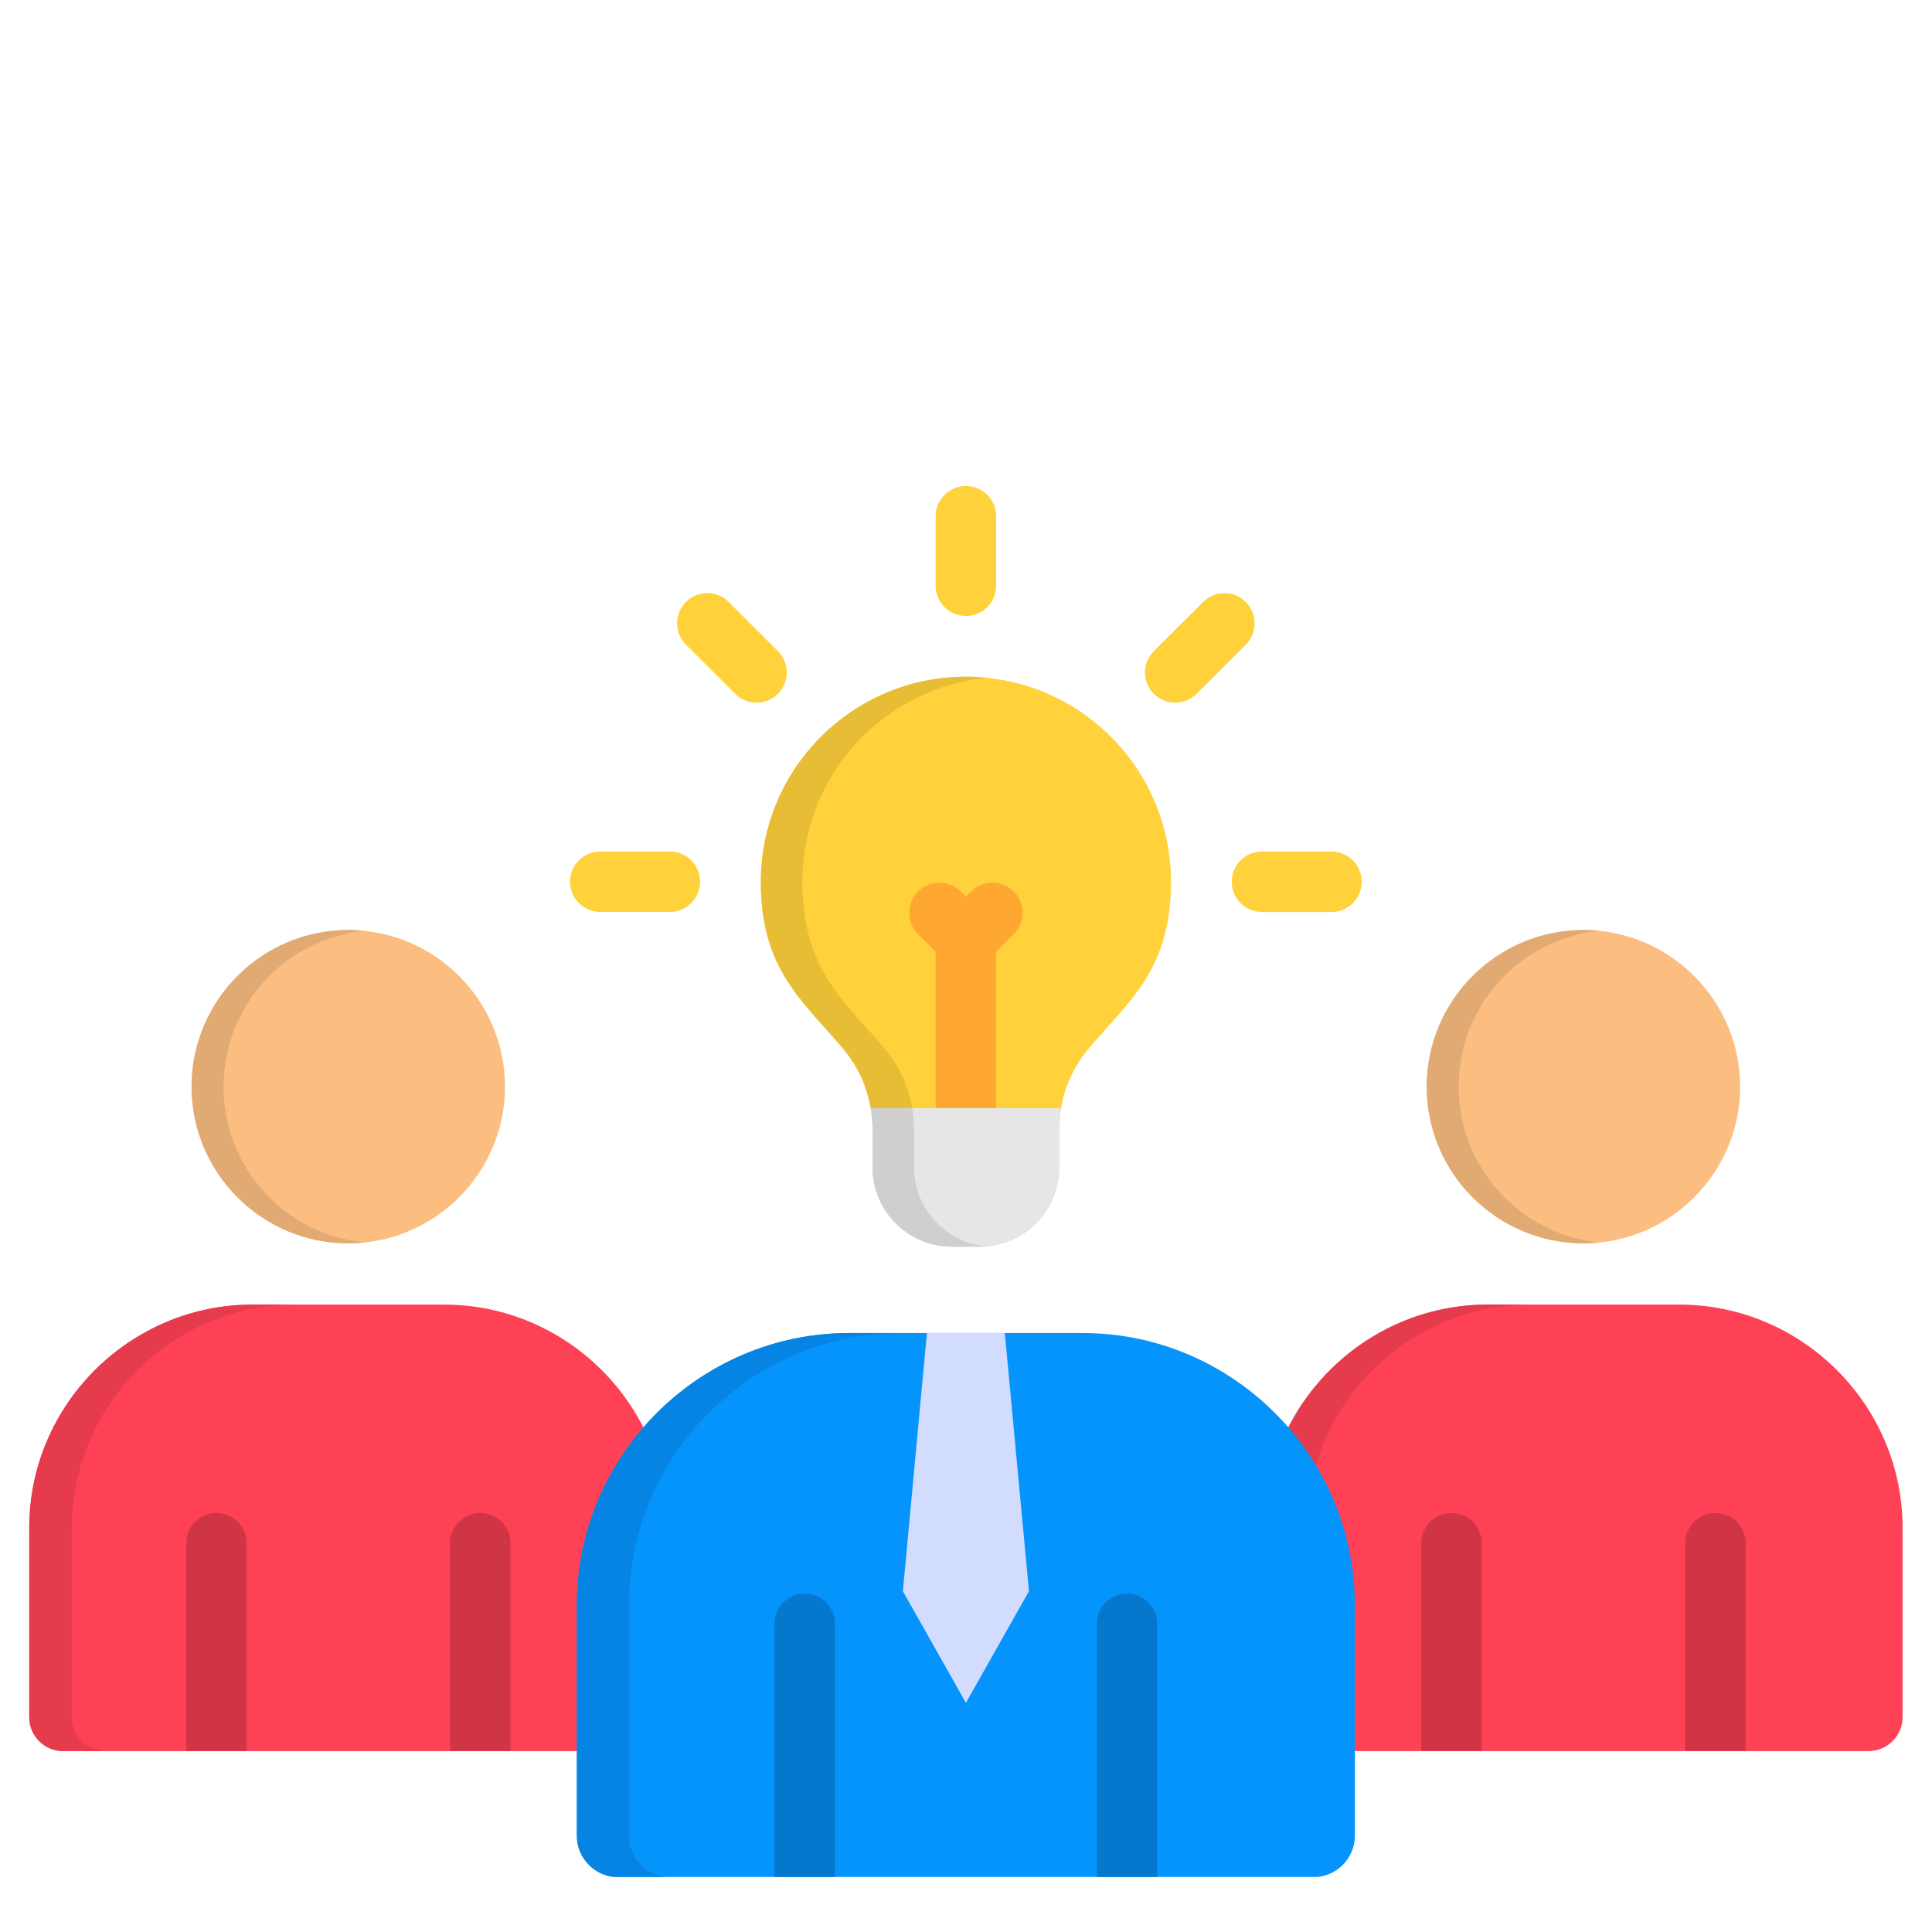 <svg xmlns="http://www.w3.org/2000/svg" xmlns:xlink="http://www.w3.org/1999/xlink" width="500" zoomAndPan="magnify" viewBox="0 0 375 375" height="500" preserveAspectRatio="xMidYMid meet" version="1.0"><defs><clipPath id="a3c2008e69"><path d="M 5.609 253 L 130 253 L 130 340 L 5.609 340 Z M 5.609 253 " clip-rule="nonzero"/></clipPath><clipPath id="e0fde45f0e"><path d="M 5.609 253 L 58 253 L 58 340 L 5.609 340 Z M 5.609 253 " clip-rule="nonzero"/></clipPath><clipPath id="ab1116aa72"><path d="M 245 253 L 369.359 253 L 369.359 340 L 245 340 Z M 245 253 " clip-rule="nonzero"/></clipPath><clipPath id="31ffa6bef5"><path d="M 111 258 L 263 258 L 263 364.312 L 111 364.312 Z M 111 258 " clip-rule="nonzero"/></clipPath><clipPath id="e4cf57e688"><path d="M 111 258 L 175 258 L 175 364.312 L 111 364.312 Z M 111 258 " clip-rule="nonzero"/></clipPath><clipPath id="fb90d9a0d1"><path d="M 150 309 L 225 309 L 225 364.312 L 150 364.312 Z M 150 309 " clip-rule="nonzero"/></clipPath><clipPath id="7b29be250e"><path d="M 110 94.312 L 265 94.312 L 265 178 L 110 178 Z M 110 94.312 " clip-rule="nonzero"/></clipPath></defs><path fill="#ffd23b" d="M 187.484 131.352 C 209.465 131.352 227.285 149.18 227.285 171.137 C 227.285 187.898 219.516 193.941 211.637 203.137 C 207.57 207.887 205.602 213.281 205.602 219.516 L 205.602 226.621 C 205.602 235.078 198.676 241.977 190.219 241.977 L 184.73 241.977 C 176.27 241.977 169.367 235.078 169.367 226.621 L 169.367 219.516 C 169.367 213.273 167.371 207.887 163.309 203.137 C 155.453 193.941 147.684 187.898 147.684 171.137 C 147.684 149.18 165.504 131.352 187.484 131.352 Z M 187.484 131.352 " fill-opacity="1" fill-rule="evenodd"/><path fill="#fea832" d="M 193.344 184.742 L 193.344 215.07 C 193.344 218.309 190.723 220.93 187.484 220.93 C 184.246 220.93 181.605 218.309 181.605 215.07 L 181.605 184.742 L 178.18 181.32 C 175.887 179.027 175.887 175.297 178.18 173.027 C 180.477 170.734 184.184 170.734 186.477 173.027 L 187.484 174.012 L 188.492 173.027 C 190.766 170.734 194.492 170.734 196.766 173.027 C 199.059 175.297 199.059 179.027 196.766 181.32 Z M 193.344 184.742 " fill-opacity="1" fill-rule="nonzero"/><path fill="#fbbd80" d="M 307.344 241.332 C 324.09 241.332 337.762 227.664 337.762 210.926 C 337.762 194.184 324.09 180.516 307.344 180.516 C 290.598 180.516 276.926 194.184 276.926 210.926 C 276.926 227.664 290.598 241.332 307.344 241.332 Z M 307.344 241.332 " fill-opacity="1" fill-rule="evenodd"/><path fill="#e2aa73" d="M 307.344 180.516 C 308.387 180.516 309.418 180.559 310.445 180.66 C 295.105 182.227 283.125 195.172 283.125 210.926 C 283.125 226.664 295.105 239.621 310.445 241.168 C 309.418 241.27 308.395 241.332 307.344 241.332 C 290.555 241.332 276.926 227.707 276.926 210.926 C 276.926 194.121 290.555 180.516 307.344 180.516 Z M 307.344 180.516 " fill-opacity="1" fill-rule="evenodd"/><path fill="#fbbd80" d="M 67.605 241.332 C 84.371 241.332 98.023 227.664 98.023 210.926 C 98.023 194.184 84.371 180.516 67.605 180.516 C 50.859 180.516 37.188 194.184 37.188 210.926 C 37.188 227.664 50.852 241.332 67.605 241.332 Z M 67.605 241.332 " fill-opacity="1" fill-rule="evenodd"/><path fill="#e2aa73" d="M 67.605 180.516 C 68.648 180.516 69.699 180.559 70.707 180.66 C 55.367 182.227 43.387 195.172 43.387 210.926 C 43.387 226.664 55.367 239.621 70.707 241.168 C 69.699 241.27 68.656 241.332 67.605 241.332 C 50.816 241.332 37.188 227.707 37.188 210.926 C 37.188 194.121 50.816 180.516 67.605 180.516 Z M 67.605 180.516 " fill-opacity="1" fill-rule="evenodd"/><g clip-path="url(#a3c2008e69)"><path fill="#ff4155" d="M 12.258 339.883 L 122.941 339.883 C 126.586 339.883 129.547 336.922 129.547 333.301 L 129.547 296.555 C 129.547 272.727 110.039 253.223 86.203 253.223 L 49.02 253.223 C 25.164 253.223 5.676 272.727 5.676 296.555 L 5.676 333.301 C 5.676 336.93 8.637 339.883 12.258 339.883 Z M 12.258 339.883 " fill-opacity="1" fill-rule="evenodd"/></g><g clip-path="url(#e0fde45f0e)"><path fill="#e63b4d" d="M 12.258 339.883 L 20.531 339.883 C 16.91 339.883 13.949 336.922 13.949 333.301 L 13.949 296.555 C 13.949 272.727 33.438 253.223 57.27 253.223 L 49.02 253.223 C 25.164 253.223 5.676 272.727 5.676 296.555 L 5.676 333.301 C 5.676 336.93 8.637 339.883 12.258 339.883 Z M 12.258 339.883 " fill-opacity="1" fill-rule="evenodd"/></g><path fill="#cf3545" d="M 36.137 339.883 L 47.855 339.883 L 47.855 299.535 C 47.855 296.297 45.234 293.68 41.996 293.68 C 38.758 293.68 36.137 296.297 36.137 299.535 Z M 87.348 339.883 L 99.086 339.883 L 99.086 299.535 C 99.086 296.297 96.465 293.68 93.227 293.68 C 89.988 293.68 87.348 296.297 87.348 299.535 Z M 87.348 339.883 " fill-opacity="1" fill-rule="evenodd"/><g clip-path="url(#ab1116aa72)"><path fill="#ff4155" d="M 252.004 339.883 L 362.688 339.883 C 366.309 339.883 369.293 336.922 369.293 333.301 L 369.293 296.555 C 369.293 272.727 349.785 253.223 325.949 253.223 L 288.75 253.223 C 264.918 253.223 245.406 272.727 245.406 296.555 L 245.406 333.301 C 245.398 336.93 248.383 339.883 252.004 339.883 Z M 252.004 339.883 " fill-opacity="1" fill-rule="evenodd"/></g><path fill="#e63b4d" d="M 252.004 339.883 L 260.277 339.883 C 256.656 339.883 253.676 336.922 253.676 333.301 L 253.676 296.555 C 253.676 272.727 273.184 253.223 297.016 253.223 L 288.742 253.223 C 264.91 253.223 245.398 272.727 245.398 296.555 L 245.398 333.301 C 245.398 336.93 248.383 339.883 252.004 339.883 Z M 252.004 339.883 " fill-opacity="1" fill-rule="evenodd"/><path fill="#cf3545" d="M 275.883 339.883 L 287.602 339.883 L 287.602 299.535 C 287.602 296.297 284.98 293.68 281.742 293.68 C 278.504 293.68 275.883 296.297 275.883 299.535 Z M 327.094 339.883 L 338.832 339.883 L 338.832 299.535 C 338.832 296.297 336.199 293.68 332.953 293.68 C 329.727 293.68 327.094 296.297 327.094 299.535 Z M 327.094 339.883 " fill-opacity="1" fill-rule="evenodd"/><g clip-path="url(#31ffa6bef5)"><path fill="#0593fc" d="M 120.023 364.355 L 254.945 364.355 C 259.355 364.355 262.977 360.754 262.977 356.324 L 262.977 311.547 C 262.977 282.512 239.199 258.742 210.152 258.742 L 164.816 258.742 C 135.746 258.742 111.969 282.512 111.969 311.547 L 111.969 356.324 C 111.969 360.754 115.59 364.355 120.023 364.355 Z M 120.023 364.355 " fill-opacity="1" fill-rule="evenodd"/></g><g clip-path="url(#e4cf57e688)"><path fill="#0584e3" d="M 120.023 364.355 L 130.109 364.355 C 125.676 364.355 122.055 360.754 122.055 356.324 L 122.055 311.547 C 122.055 282.512 145.832 258.742 174.898 258.742 L 164.816 258.742 C 135.746 258.742 111.969 282.512 111.969 311.547 L 111.969 356.324 C 111.969 360.754 115.59 364.355 120.023 364.355 Z M 120.023 364.355 " fill-opacity="1" fill-rule="evenodd"/></g><path fill="#d1dcff" d="M 187.484 330.523 L 199.723 308.852 L 195.035 258.742 L 179.914 258.742 L 175.246 308.852 Z M 187.484 330.523 " fill-opacity="1" fill-rule="evenodd"/><g clip-path="url(#fb90d9a0d1)"><path fill="#0577cc" d="M 150.32 364.355 L 162.059 364.355 L 162.059 315.191 C 162.059 311.953 159.438 309.312 156.199 309.312 C 152.961 309.312 150.32 311.945 150.32 315.191 Z M 212.91 364.355 L 224.629 364.355 L 224.629 315.191 C 224.629 311.953 222.008 309.312 218.77 309.312 C 215.531 309.312 212.91 311.945 212.91 315.191 Z M 212.91 364.355 " fill-opacity="1" fill-rule="evenodd"/></g><path fill="#e6e6e6" d="M 205.965 215.07 C 205.723 216.496 205.602 217.988 205.602 219.516 L 205.602 226.621 C 205.602 235.078 198.676 241.977 190.219 241.977 L 184.73 241.977 C 176.27 241.977 169.367 235.078 169.367 226.621 L 169.367 219.516 C 169.367 217.988 169.246 216.496 169.004 215.07 Z M 205.965 215.07 " fill-opacity="1" fill-rule="evenodd"/><g clip-path="url(#7b29be250e)"><path fill="#ffd23b" d="M 116.5 177.008 C 113.277 177.008 110.641 174.375 110.641 171.129 C 110.641 167.887 113.277 165.273 116.5 165.273 L 130.031 165.273 C 133.254 165.273 135.891 167.895 135.891 171.129 C 135.891 174.367 133.254 177.008 130.031 177.008 Z M 181.605 100.199 C 181.605 96.961 184.238 94.34 187.484 94.34 C 190.73 94.34 193.344 96.953 193.344 100.199 L 193.344 113.703 C 193.344 116.938 190.723 119.559 187.484 119.559 C 184.246 119.559 181.605 116.938 181.605 113.703 Z M 233.527 116.84 C 235.797 114.547 239.527 114.547 241.801 116.84 C 244.094 119.113 244.094 122.84 241.801 125.133 L 232.254 134.676 C 229.961 136.969 226.254 136.969 223.961 134.676 C 221.664 132.379 221.664 128.676 223.961 126.383 Z M 258.445 165.281 C 261.684 165.281 264.305 167.902 264.305 171.137 C 264.305 174.375 261.684 177.016 258.445 177.016 L 244.938 177.016 C 241.699 177.016 239.078 174.383 239.078 171.137 C 239.078 167.895 241.699 165.281 244.938 165.281 Z M 133.148 125.133 C 130.855 122.84 130.855 119.113 133.148 116.84 C 135.441 114.547 139.148 114.547 141.441 116.84 L 150.988 126.383 C 153.281 128.676 153.281 132.379 150.988 134.676 C 148.715 136.969 144.988 136.969 142.715 134.676 Z M 133.148 125.133 " fill-opacity="1" fill-rule="nonzero"/></g><path fill="#e6bd35" d="M 187.484 131.352 C 188.832 131.352 190.184 131.43 191.512 131.551 C 171.418 133.582 155.738 150.527 155.738 171.137 C 155.738 187.898 163.508 193.941 171.383 203.137 C 174.445 206.723 176.312 210.66 177.059 215.07 L 169.004 215.07 C 168.258 210.66 166.391 206.723 163.309 203.137 C 155.453 193.941 147.684 187.898 147.684 171.137 C 147.684 149.18 165.504 131.352 187.484 131.352 Z M 187.484 131.352 " fill-opacity="1" fill-rule="evenodd"/><path fill="#cfcfcf" d="M 177.059 215.07 C 177.301 216.496 177.422 217.988 177.422 219.516 L 177.422 226.621 C 177.422 234.629 183.664 241.277 191.512 241.938 C 191.086 241.957 190.664 241.977 190.227 241.977 L 184.73 241.977 C 176.27 241.977 169.367 235.078 169.367 226.621 L 169.367 219.516 C 169.367 217.988 169.246 216.496 169.004 215.07 Z M 177.059 215.07 " fill-opacity="1" fill-rule="evenodd"/></svg>